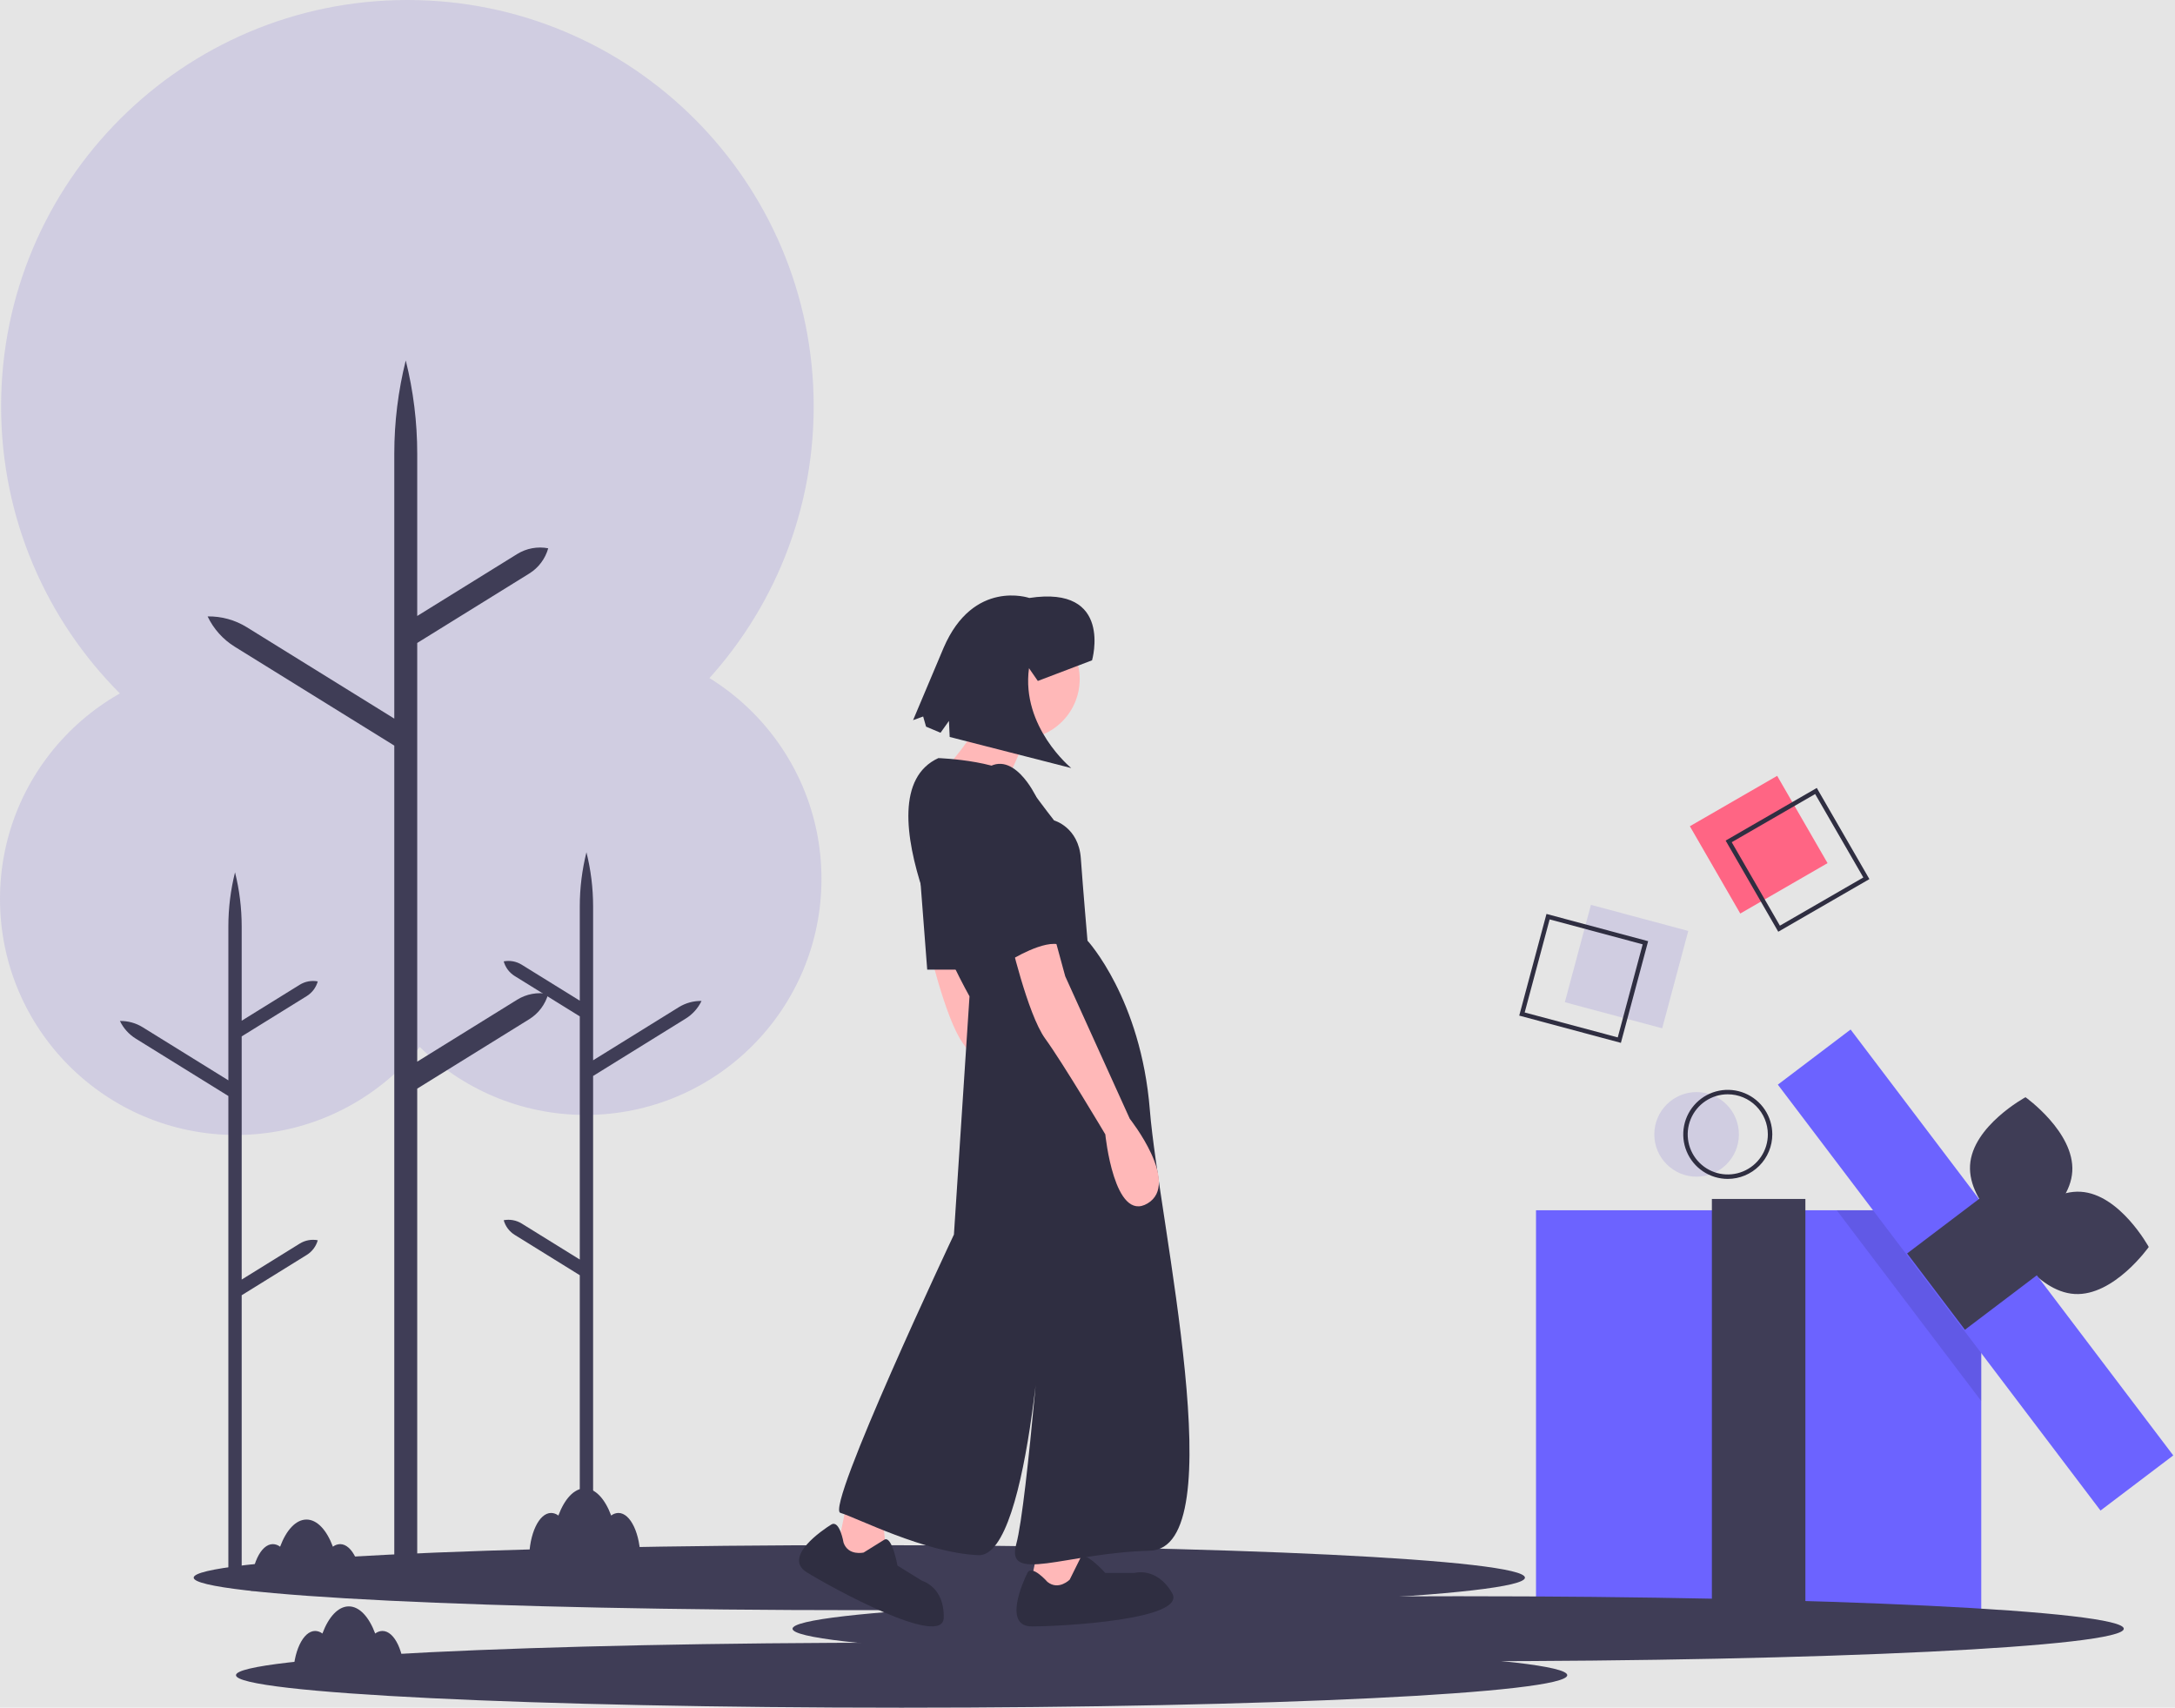 <svg width="977" height="767" viewBox="0 0 977 767" fill="none" xmlns="http://www.w3.org/2000/svg">
<rect width="977" height="767" fill="#E5E5E5"/>
<g id="header-visual">
<g clip-path="url(#clip0)">
<path id="pink-square" d="M781.719 410.311L820.927 387.674L798.29 348.465L759.081 371.103L781.719 410.311Z" fill="#FF6584"/>
<path id="pink-square-b" d="M798.788 418.483L775.15 377.542L816.092 353.905L839.729 394.847L798.788 418.483ZM777.883 378.274L799.521 415.751L836.997 394.114L815.359 356.637L777.883 378.274Z" fill="#2F2E41"/>
<path id="circle" d="M762.108 528.5C772.602 528.5 781.108 519.993 781.108 509.5C781.108 499.007 772.602 490.5 762.108 490.5C751.615 490.5 743.108 499.007 743.108 509.5C743.108 519.993 751.615 528.5 762.108 528.5Z" fill="#D0CDE1"/>
<path id="circle-b" d="M776.108 529.5C772.153 529.5 768.286 528.327 764.997 526.129C761.708 523.932 759.145 520.808 757.631 517.154C756.117 513.499 755.721 509.478 756.493 505.598C757.264 501.719 759.169 498.155 761.966 495.358C764.763 492.561 768.327 490.656 772.207 489.884C776.086 489.113 780.108 489.509 783.762 491.022C787.417 492.536 790.54 495.1 792.738 498.389C794.935 501.678 796.108 505.544 796.108 509.5C796.103 514.803 793.993 519.886 790.244 523.636C786.495 527.385 781.411 529.494 776.108 529.5V529.5ZM776.108 491.5C772.548 491.5 769.068 492.556 766.108 494.534C763.148 496.511 760.841 499.323 759.479 502.612C758.116 505.901 757.76 509.52 758.454 513.012C759.149 516.503 760.863 519.711 763.381 522.228C765.898 524.745 769.105 526.46 772.597 527.154C776.088 527.849 779.708 527.492 782.997 526.13C786.286 524.767 789.097 522.46 791.075 519.5C793.053 516.54 794.108 513.06 794.108 509.5C794.103 504.728 792.205 500.153 788.83 496.778C785.456 493.404 780.881 491.506 776.108 491.5Z" fill="#2F2E41"/>
<g id="static">
<path id="Vector" d="M889.97 543.58H689.97V730.58H889.97V543.58Z" fill="#6C63FF"/>
<path id="Vector_2" d="M810.969 538.5H768.969V736.584H810.969V538.5Z" fill="#3F3D56"/>
<g id="other">
<path id="Vector_3" d="M263 500.766C321.542 500.766 369 453.308 369 394.766C369 336.224 321.542 288.766 263 288.766C204.458 288.766 157 336.224 157 394.766C157 453.308 204.458 500.766 263 500.766Z" fill="#D0CDE1"/>
<path id="Vector_4" d="M234.361 549.554L260.436 565.712V456.493L231.209 438.383C228.793 436.885 227.027 434.535 226.262 431.797V431.797C229.054 431.264 231.945 431.799 234.361 433.296L260.436 449.454V407.102C260.436 398.909 261.44 390.747 263.428 382.798C265.415 390.747 266.42 398.909 266.42 407.102V476.228L304.887 452.391C307.958 450.488 311.512 449.507 315.125 449.566C313.57 452.828 311.11 455.574 308.039 457.478L266.419 483.268V698.234H260.436V572.752L231.209 554.641C228.793 553.144 227.027 550.793 226.262 548.055C229.054 547.522 231.945 548.057 234.361 549.554V549.554Z" fill="#3F3D56"/>
<path id="Vector_5" d="M106 509.766C164.542 509.766 212 462.308 212 403.766C212 345.224 164.542 297.766 106 297.766C47.458 297.766 0 345.224 0 403.766C0 462.308 47.458 509.766 106 509.766Z" fill="#D0CDE1"/>
<path id="Vector_6" d="M134.639 558.554L108.565 574.712V465.493L137.791 447.383C140.207 445.885 141.973 443.535 142.738 440.797H142.738H142.738C139.946 440.264 137.055 440.799 134.639 442.296L108.564 458.454V416.102C108.564 407.909 107.56 399.747 105.573 391.798C103.585 399.747 102.581 407.909 102.581 416.102V485.228L64.113 461.391C61.042 459.488 57.488 458.507 53.875 458.566C55.43 461.828 57.89 464.574 60.962 466.478L102.581 492.268V707.234H108.565V581.752L137.791 563.641C140.207 562.144 141.973 559.793 142.738 557.055H142.738H142.738C139.946 556.522 137.055 557.057 134.639 558.554V558.554Z" fill="#3F3D56"/>
<path id="Vector_7" d="M386 723.2C551.133 723.2 685 716.663 685 708.6C685 700.537 551.133 694 386 694C220.867 694 87 700.537 87 708.6C87 716.663 220.867 723.2 386 723.2Z" fill="#3F3D56"/>
<path id="Vector_8" d="M655 746.143C820.133 746.143 954 739.606 954 731.543C954 723.479 820.133 716.943 655 716.943C489.867 716.943 356 723.479 356 731.543C356 739.606 489.867 746.143 655 746.143Z" fill="#3F3D56"/>
<path id="Vector_9" d="M405 767C570.133 767 704 760.463 704 752.4C704 744.337 570.133 737.8 405 737.8C239.867 737.8 106 744.337 106 752.4C106 760.463 239.867 767 405 767Z" fill="#3F3D56"/>
<path id="Vector_10" d="M468 687L462 716H487L484 687H468Z" fill="#FFB8B8"/>
<path id="Vector_11" d="M380 677L374 706H399L396 677H380Z" fill="#FFB8B8"/>
<path id="Vector_12" d="M416.5 422.5C416.5 422.5 424.5 457.5 432.5 468.5C440.5 479.5 459.5 511.5 459.5 511.5C459.5 511.5 463.5 551.5 478.5 542.5C493.5 533.5 470.5 504.5 470.5 504.5L441.5 440.5L435.5 418.5L416.5 422.5Z" fill="#FFB8B8"/>
<path id="Vector_13" d="M458 332C472.912 332 485 319.912 485 305C485 290.088 472.912 278 458 278C443.088 278 431 290.088 431 305C431 319.912 443.088 332 458 332Z" fill="#FFB8B8"/>
<path id="Vector_14" d="M464.5 323.5L451.5 352.5L424.5 345.5C424.5 345.5 445.5 322.5 442.5 312.5L464.5 323.5Z" fill="#FFB8B8"/>
<path id="Vector_15" d="M421.5 340.5C421.5 340.5 453.5 341.5 461.5 352.5C469.5 363.5 473.5 368.5 473.5 368.5C473.5 368.5 484.5 371.5 485.5 385.5C486.5 399.5 488.5 422.5 488.5 422.5C488.5 422.5 512.5 448.5 516.5 498.5C520.5 548.5 554.5 695.5 516.5 696.5C478.5 697.5 451.5 711.5 456.5 693.5C461.5 675.5 469.5 571.5 469.5 571.5C469.5 571.5 463.5 699.5 439.5 698.5C415.5 697.5 384.5 681.5 377.5 679.5C370.5 677.5 428.5 554.5 428.5 554.5L435.5 447.5C435.5 447.5 384.5 357.5 421.5 340.5Z" fill="#2F2E41"/>
<path id="Vector_16" d="M411.5 370.5L416.5 435.5H438.5L411.5 370.5Z" fill="#2F2E41"/>
<path id="Vector_17" d="M453.5 420.5C453.5 420.5 461.5 455.5 469.5 466.5C477.5 477.5 496.5 509.5 496.5 509.5C496.5 509.5 500.5 549.5 515.5 540.5C530.5 531.5 507.5 502.5 507.5 502.5L478.5 438.5L472.5 416.5L453.5 420.5Z" fill="#FFB8B8"/>
<path id="Vector_18" d="M470.5 710.5C470.5 710.5 463.5 702.5 461.5 706.5C459.5 710.5 450.5 730.5 463.5 730.5C476.5 730.5 533.5 727.5 526.5 715.5C519.5 703.5 509.5 706.5 509.5 706.5H496.5C496.5 706.5 487.144 696.057 485.322 699.778C483.5 703.5 480.5 709.5 480.5 709.5C480.5 709.5 475.5 714.5 470.5 710.5Z" fill="#2F2E41"/>
<path id="Vector_19" d="M378.923 692.902C378.923 692.902 377.179 682.416 373.374 684.766C369.569 687.115 351.393 699.389 362.448 706.228C373.504 713.067 423.556 740.504 423.916 726.616C424.276 712.729 414.194 710.019 414.194 710.019L403.139 703.179C403.139 703.179 400.676 689.376 397.169 691.582C393.661 693.789 387.954 697.313 387.954 697.313C387.954 697.313 381.071 698.935 378.923 692.902Z" fill="#2F2E41"/>
<path id="Vector_20" d="M441.5 346.5C441.5 346.5 434.5 360.5 441.5 385.5C448.5 410.5 453.5 431.5 453.5 431.5C453.5 431.5 469.5 421.5 476.5 424.5C483.5 427.5 465.427 357.857 465.427 357.857C465.427 357.857 454.5 334.5 441.5 346.5Z" fill="#2F2E41"/>
<path id="Vector_21" d="M490.546 296.579C490.546 296.579 500.228 262.78 462.362 268.578C462.362 268.578 437.27 259.908 423.885 290.908L410.156 323.449L414.679 321.811L415.978 326.365L422.487 329.111L426.259 323.803L426.597 330.999L481.2 344.974C481.2 344.974 458.605 326.504 462.221 300.124L466.19 305.843L490.546 296.579Z" fill="#2F2E41"/>
<path id="Vector_22" d="M183 365.01C283.795 365.01 365.505 283.3 365.505 182.505C365.505 81.71 283.795 0 183 0C82.205 0 0.495 81.71 0.495 182.505C0.495 283.3 82.205 365.01 183 365.01Z" fill="#D0CDE1"/>
<path id="Vector_23" d="M232.309 449.011L187.416 476.831V288.784L237.736 257.602C241.896 255.024 244.936 250.977 246.254 246.264L246.254 246.264H246.254C241.446 245.345 236.469 246.267 232.309 248.844L187.416 276.664V203.745C187.416 189.638 185.685 175.585 182.264 161.9C178.843 175.585 177.113 189.638 177.113 203.745V322.762L110.882 281.721C105.593 278.444 99.475 276.756 93.254 276.857C95.931 282.473 100.167 287.201 105.455 290.478L177.113 334.882V705H187.416V488.951L237.736 457.769C241.896 455.191 244.936 451.144 246.254 446.431L246.254 446.431H246.254C241.446 445.512 236.469 446.434 232.309 449.011Z" fill="#3F3D56"/>
<path id="Vector_24" d="M171.783 732.534C170.604 732.56 169.465 732.967 168.537 733.694C165.771 726.271 161.489 721.5 156.678 721.5C151.868 721.5 147.586 726.271 144.82 733.694C143.892 732.967 142.753 732.56 141.574 732.534C136.109 732.534 131.678 741.921 131.678 753.5H181.678C181.678 741.921 177.248 732.534 171.783 732.534Z" fill="#3F3D56"/>
<path id="Vector_25" d="M277.783 679.534C276.604 679.56 275.465 679.967 274.537 680.694C271.771 673.271 267.489 668.5 262.678 668.5C257.868 668.5 253.586 673.271 250.82 680.694C249.892 679.967 248.753 679.56 247.574 679.534C242.109 679.534 237.678 688.921 237.678 700.5H287.678C287.678 688.921 283.248 679.534 277.783 679.534Z" fill="#3F3D56"/>
<path id="Vector_26" d="M152.783 693.534C151.604 693.56 150.465 693.967 149.537 694.694C146.771 687.271 142.489 682.5 137.678 682.5C132.868 682.5 128.586 687.271 125.82 694.694C124.892 693.967 123.753 693.56 122.574 693.534C117.109 693.534 112.678 702.921 112.678 714.5H162.678C162.678 702.921 158.248 693.534 152.783 693.534Z" fill="#3F3D56"/>
</g>
</g>
<path id="lid-shadow" opacity="0.1" d="M889.97 564V629.28L825.04 543.58H874.5L889.97 564Z" fill="black"/>
<g id="lid">
<path id="Vector_27" d="M930.857 526.153C929.782 543.793 905.953 556.695 905.953 556.695C905.953 556.695 883.867 540.995 884.942 523.355C886.017 505.715 909.846 492.813 909.846 492.813C909.846 492.813 931.932 508.513 930.857 526.153Z" fill="#3F3D56"/>
<path id="Vector_28" d="M931.936 581.192C914.292 580.172 901.317 556.384 901.317 556.384C901.317 556.384 916.947 534.249 934.591 535.269C952.234 536.289 965.21 560.077 965.21 560.077C965.21 560.077 949.58 582.212 931.936 581.192Z" fill="#3F3D56"/>
<path id="Vector_29" d="M976.217 653.696L831.28 462.403L798.6 487.163L943.537 678.456L976.217 653.696Z" fill="#6C63FF"/>
<path id="Vector_30" d="M916.913 571.285L890.945 537.012L856.672 562.98L882.64 597.253L916.913 571.285Z" fill="#3F3D56"/>
</g>
<path id="gray-square" d="M702.919 450.137L746.651 461.855L758.368 418.123L714.637 406.405L702.919 450.137Z" fill="#D0CDE1"/>
<path id="gray-square-b" d="M728.099 468.393L682.436 456.157L694.671 410.493L740.334 422.729L728.099 468.393ZM684.885 454.743L726.685 465.943L737.885 424.143L696.085 412.942L684.885 454.743Z" fill="#2F2E41"/>
</g>
</g>
<defs>
<clipPath id="clip0">
<rect width="976.217" height="767" fill="white"/>
</clipPath>
</defs>
</svg>
